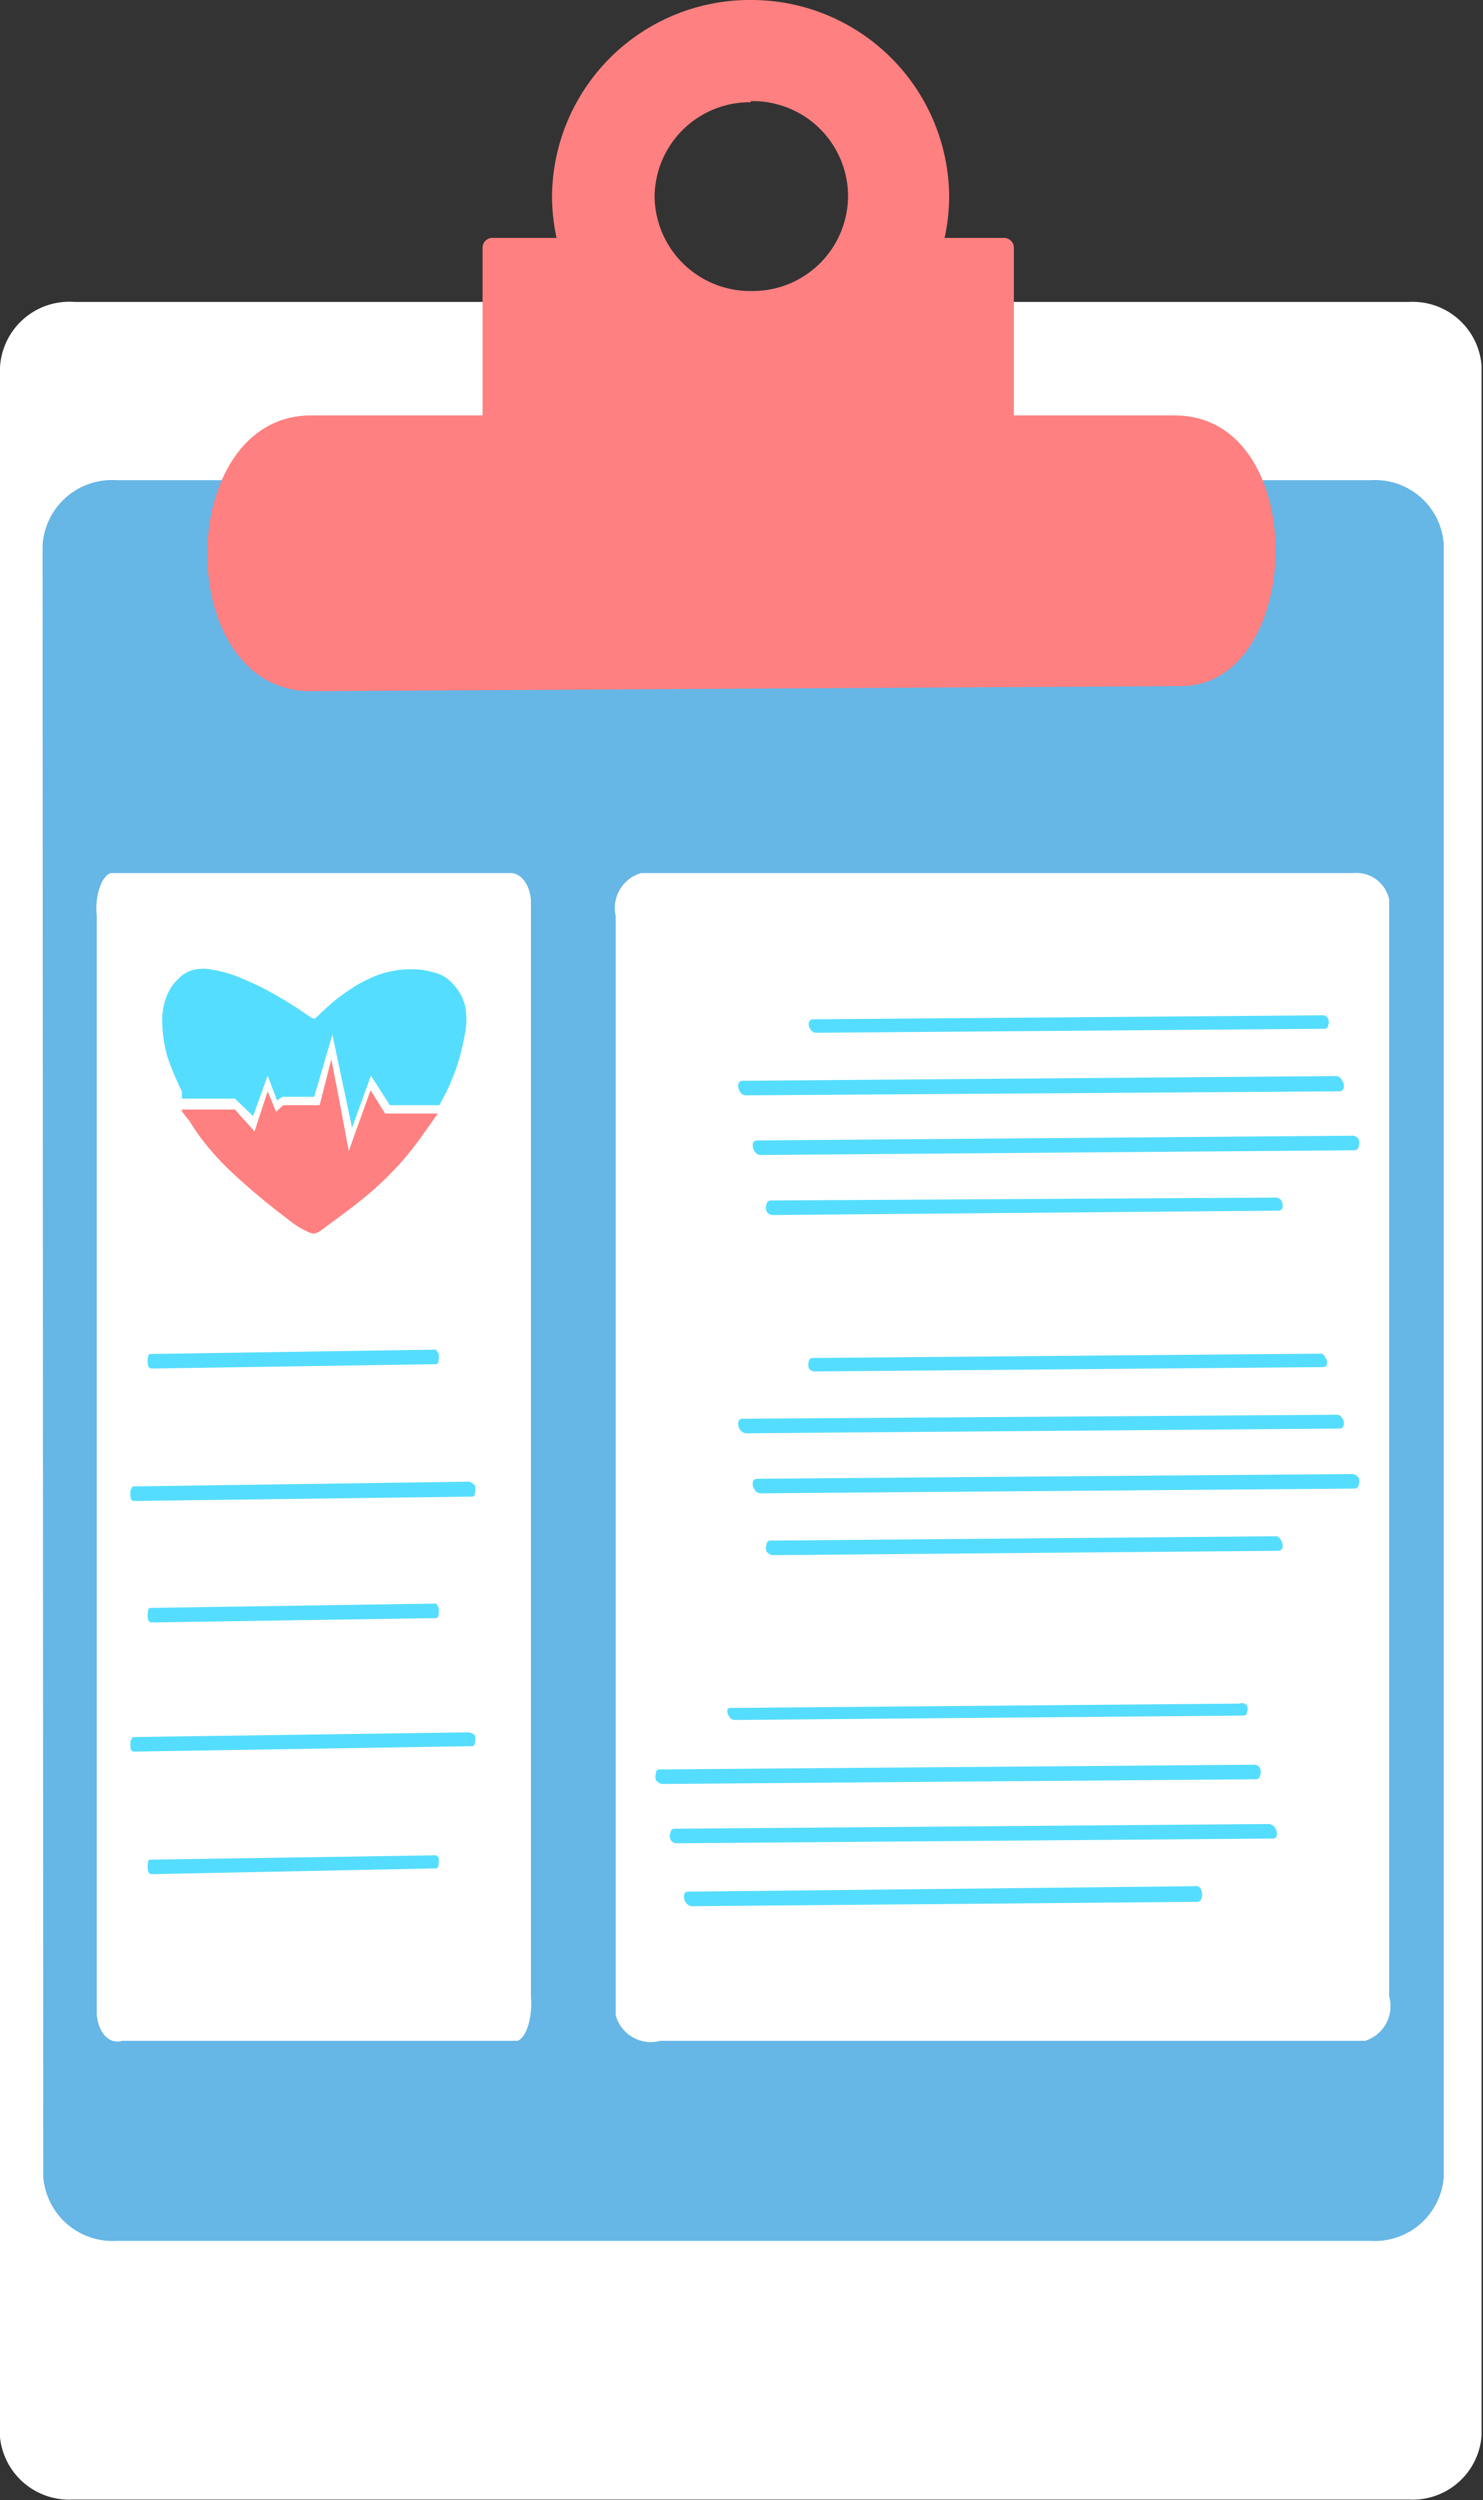 <svg xmlns="http://www.w3.org/2000/svg" viewBox="0 0 40.78 68.73"><rect x="0" y="0" width="40.78" height="68.73" fill="#333333" stroke="none"/><g id="Layer_2" data-name="Layer 2"><g id="Layer_1-2" data-name="Layer 1"><g id="Group_29" data-name="Group 29"><path id="Path_22" data-name="Path 22" d="M2.05,8.3H38.74a1.9,1.9,0,0,1,2,1.75l0,56.91a1.9,1.9,0,0,1-2,1.75H2A1.91,1.91,0,0,1,0,67l0-56.9A1.91,1.91,0,0,1,2.05,8.3Z" fill="#fff"/><path id="Path_23" data-name="Path 23" d="M3.2,13.2H37.7a1.89,1.89,0,0,1,2,1.75V59.85a1.9,1.9,0,0,1-2,1.75H3.19a1.91,1.91,0,0,1-2-1.76L1.17,15A1.91,1.91,0,0,1,3.2,13.2Z" fill="#66b6e6"/><path id="Path_24" data-name="Path 24" d="M14.05,24c-3.66,0-7.32,0-11,0-.26.07-.45.64-.39,1.18q0,15.11,0,30.21c.07.61.43.8.69.71,3.62,0,7.25,0,10.88,0,.26-.09.42-.69.37-1.22q0-15.07,0-30.15C14.55,24.24,14.28,24,14.05,24Z" fill="#fff"/><path id="Path_25" data-name="Path 25" d="M37.21,24c-6.53,0-13.06,0-19.58,0a1,1,0,0,0-.7,1.18c0,10.07,0,20.14,0,30.21a1,1,0,0,0,1.23.71c6.46,0,12.92,0,19.38,0a1,1,0,0,0,.66-1.22c0-10,0-20.1,0-30.15A.92.92,0,0,0,37.21,24Z" fill="#fff"/><path id="Path_26" data-name="Path 26" d="M36.34,37.21l-14,.12a.1.1,0,0,0-.1.09.31.31,0,0,0,0,.19.21.21,0,0,0,.15.09l14-.12a.1.1,0,0,0,.1-.09.24.24,0,0,0-.05-.18A.18.18,0,0,0,36.34,37.21Z" fill="#5df"/><path id="Path_27" data-name="Path 27" d="M36.75,38.89,20.41,39a.11.11,0,0,0-.11.1.29.29,0,0,0,.05.2.23.23,0,0,0,.16.1l16.34-.13a.11.11,0,0,0,.1-.1.24.24,0,0,0-.05-.2A.16.16,0,0,0,36.75,38.89Z" fill="#5df"/><path id="Path_28" data-name="Path 28" d="M37.15,40.52l-16.34.13a.12.12,0,0,0-.11.1.29.29,0,0,0,.05.2.19.19,0,0,0,.16.1l16.34-.13a.11.11,0,0,0,.11-.1.29.29,0,0,0,0-.2A.23.23,0,0,0,37.15,40.52Z" fill="#5df"/><path id="Path_29" data-name="Path 29" d="M35.11,42.23l-13.93.12a.1.1,0,0,0-.1.1.28.28,0,0,0,0,.2.25.25,0,0,0,.16.1l13.93-.12a.12.12,0,0,0,.1-.1.29.29,0,0,0-.05-.2A.2.2,0,0,0,35.11,42.23Z" fill="#5df"/><path id="Path_30" data-name="Path 30" d="M34.08,46.83l-14,.12A.11.11,0,0,0,20,47a.24.24,0,0,0,.05.18.18.18,0,0,0,.14.1l14-.12a.09.09,0,0,0,.1-.09.26.26,0,0,0,0-.19A.19.19,0,0,0,34.08,46.83Z" fill="#5df"/><path id="Path_31" data-name="Path 31" d="M34.48,48.51l-16.34.13a.09.09,0,0,0-.1.1.28.28,0,0,0,0,.2.27.27,0,0,0,.16.1l16.34-.13a.12.12,0,0,0,.11-.1.29.29,0,0,0,0-.2A.18.18,0,0,0,34.48,48.51Z" fill="#5df"/><path id="Path_32" data-name="Path 32" d="M34.89,50.14l-16.35.13a.1.1,0,0,0-.1.1.24.24,0,0,0,0,.2.18.18,0,0,0,.15.1L35,50.54a.1.1,0,0,0,.11-.1.29.29,0,0,0-.05-.2A.23.23,0,0,0,34.89,50.14Z" fill="#5df"/><path id="Path_33" data-name="Path 33" d="M32.84,51.85,18.92,52a.1.1,0,0,0-.11.1.29.29,0,0,0,.05.2.23.23,0,0,0,.15.1l13.93-.12a.12.12,0,0,0,.1-.1.28.28,0,0,0,0-.2A.16.16,0,0,0,32.84,51.85Z" fill="#5df"/><path id="Path_34" data-name="Path 34" d="M12,37.1l-7.87.12s-.06,0-.06.1a.44.44,0,0,0,0,.2c0,.06.06.1.09.1L12,37.5s.05,0,.06-.1a.69.69,0,0,0,0-.2C12,37.14,12,37.1,12,37.1Z" fill="#5df"/><path id="Path_35" data-name="Path 35" d="M12.89,40.73l-9.24.13s0,0-.06.1a.64.64,0,0,0,0,.2c0,.07.06.1.09.1L13,41.14s.05,0,.06-.1a.51.51,0,0,0,0-.21C13,40.77,12.92,40.73,12.89,40.73Z" fill="#5df"/><path id="Path_36" data-name="Path 36" d="M12,44.08l-7.87.12s-.06,0-.06.1a.47.47,0,0,0,0,.2c0,.06.06.1.09.1L12,44.48s.05,0,.06-.1a.64.64,0,0,0,0-.2C12,44.11,12,44.08,12,44.08Z" fill="#5df"/><path id="Path_37" data-name="Path 37" d="M12.89,47.62l-9.24.13s0,0-.06.1a.75.75,0,0,0,0,.2c0,.06.06.1.09.1L13,48s.05,0,.06-.1a.44.44,0,0,0,0-.2C13,47.65,12.92,47.62,12.89,47.62Z" fill="#5df"/><path id="Path_38" data-name="Path 38" d="M12,51l-7.87.12s-.06,0-.06.1a.46.46,0,0,0,0,.2c0,.06.06.1.09.1L12,51.36s.05,0,.06-.1a.64.64,0,0,0,0-.2C12,51,12,51,12,51Z" fill="#5df"/><path id="Path_39" data-name="Path 39" d="M5,30.5l1.46,0L7,31.1,7.36,30l.23.56.2-.18h1l.32-1.26.22,1.13.26,1.39.6-1.67.4.64,1.45,0-.34.48a10.31,10.31,0,0,1-.65.84,9.18,9.18,0,0,1-.83.82c-.28.24-.55.45-.78.62s-.41.3-.54.4-.23.17-.37.12A2.35,2.35,0,0,1,8,33.58c-.22-.17-.46-.35-.74-.58s-.58-.49-.86-.75a7.74,7.74,0,0,1-.73-.78,6.2,6.2,0,0,1-.47-.67A2,2,0,0,1,5,30.54Z" fill="#ff8080"/><path id="Path_40" data-name="Path 40" d="M5,30.2l1.46,0,.5.48.4-1.11.26.68.15-.1.87,0,.5-1.71L9.68,31l.52-1.43.52.81,1.36,0a6.2,6.2,0,0,0,.44-.94,6,6,0,0,0,.26-1,1.94,1.94,0,0,0,0-.83,1.38,1.38,0,0,0-.38-.62,1,1,0,0,0-.47-.26,2.7,2.7,0,0,0-.41-.08,3,3,0,0,0-.42,0,3.24,3.24,0,0,0-.62.12,3.83,3.83,0,0,0-.65.3,6,6,0,0,0-.58.4,6.66,6.66,0,0,0-.5.45c-.11.1-.11.11-.27,0s-.48-.33-.82-.52a7.3,7.3,0,0,0-1-.5,3.53,3.53,0,0,0-.8-.24,1.23,1.23,0,0,0-.54,0,.9.9,0,0,0-.4.23,1.31,1.31,0,0,0-.31.43,1.79,1.79,0,0,0-.15.72,3.86,3.86,0,0,0,.14,1A8,8,0,0,0,5,30Z" fill="#5df"/><path id="Path_41" data-name="Path 41" d="M8.55,11.42H32.3c3.77,0,3.57,7.42.19,7.44L8.55,19C4.72,19,4.78,11.42,8.55,11.42Z" fill="#ff8080"/><path id="Path_42" data-name="Path 42" d="M13.54,6.54a.27.27,0,0,0-.27.27h0v6.7a.27.27,0,0,0,.27.26H27.61a.27.27,0,0,0,.27-.26V6.81a.27.27,0,0,0-.27-.27H24.19a4,4,0,0,1-7.24,0Z" fill="#ff8080"/><path id="Path_43" data-name="Path 43" d="M20.64,0a5.44,5.44,0,0,0-5.46,5.38,5.46,5.46,0,0,0,10.92,0A5.44,5.44,0,0,0,20.64,0Zm0,2.78a2.62,2.62,0,0,1,2.68,2.56v0A2.62,2.62,0,0,1,20.68,8h0A2.63,2.63,0,0,1,18,5.41v0a2.62,2.62,0,0,1,2.65-2.6Z" fill="#ff8080"/><path id="Path_44" data-name="Path 44" d="M36.34,27.91l-14,.11a.11.11,0,0,0-.1.1.24.24,0,0,0,.05.18.17.17,0,0,0,.14.09l14-.11a.09.09,0,0,0,.09-.09.25.25,0,0,0,0-.19A.17.17,0,0,0,36.34,27.91Z" fill="#5df"/><path id="Path_45" data-name="Path 45" d="M36.75,29.58l-16.34.13a.12.12,0,0,0-.11.1.29.29,0,0,0,.05.2.18.18,0,0,0,.16.1L36.85,30a.12.12,0,0,0,.1-.1.23.23,0,0,0-.05-.2A.19.19,0,0,0,36.75,29.58Z" fill="#5df"/><path id="Path_46" data-name="Path 46" d="M37.15,31.22l-16.34.13a.11.11,0,0,0-.11.1.29.29,0,0,0,.05.2.2.2,0,0,0,.16.1l16.34-.13a.11.11,0,0,0,.11-.1.29.29,0,0,0,0-.2A.2.2,0,0,0,37.15,31.22Z" fill="#5df"/><path id="Path_47" data-name="Path 47" d="M35.11,32.92,21.18,33a.11.11,0,0,0-.1.1.27.27,0,0,0,0,.2.19.19,0,0,0,.16.1l13.93-.12a.11.11,0,0,0,.1-.1.29.29,0,0,0-.05-.2A.23.23,0,0,0,35.11,32.92Z" fill="#5df"/></g></g></g></svg>